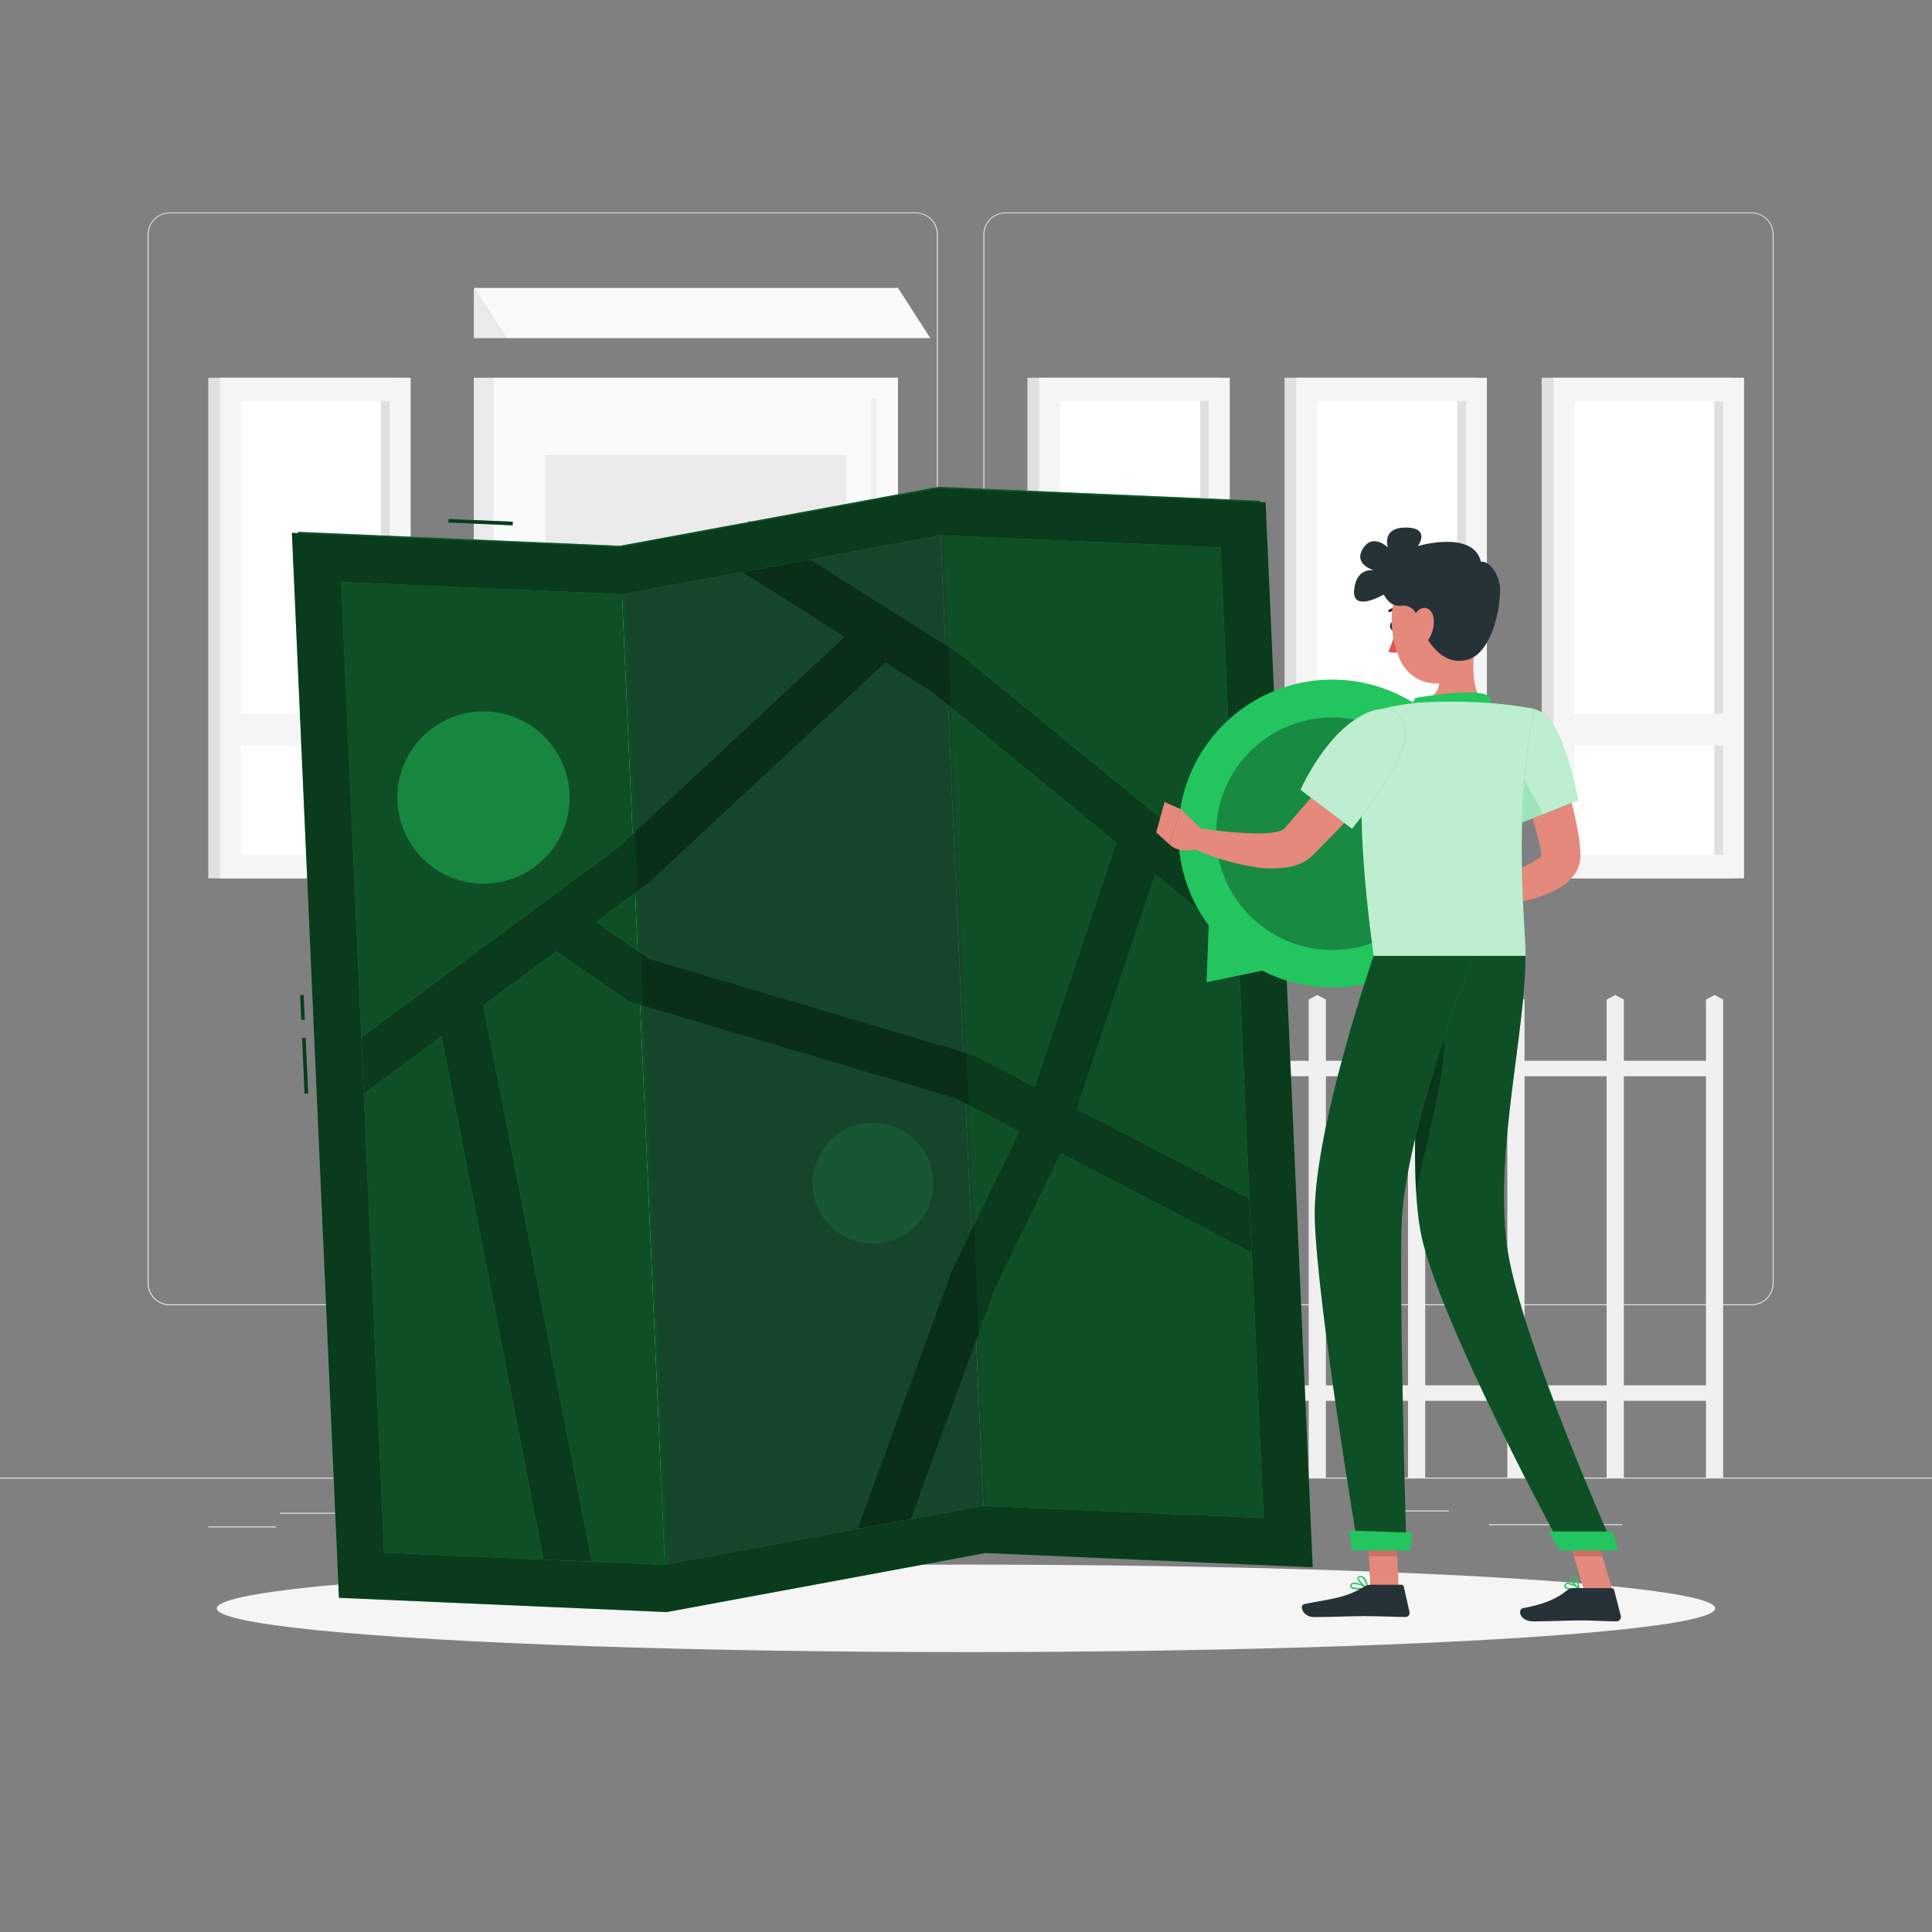 <svg xmlns="http://www.w3.org/2000/svg" viewBox="0 0 500 500"><rect x="0" y="0" width="500" height="500" fill="#808080" stroke="none"/><g id="freepik--background-complete--inject-45"><rect y="382.4" width="500" height="0.25" style="fill:#e6e6e6"></rect><rect x="385.39" y="394.47" width="34.4" height="0.25" style="fill:#e6e6e6"></rect><rect x="255.61" y="394.93" width="10.28" height="0.25" style="fill:#e6e6e6"></rect><rect x="355.58" y="390.91" width="19.36" height="0.25" style="fill:#e6e6e6"></rect><rect x="72.44" y="391.5" width="25.68" height="0.25" style="fill:#e6e6e6"></rect><rect x="53.9" y="395.05" width="17.54" height="0.25" style="fill:#e6e6e6"></rect><rect x="134.44" y="388.97" width="93.68" height="0.25" style="fill:#e6e6e6"></rect><path d="M237,337.8H43.91a5.71,5.71,0,0,1-5.7-5.71V60.66A5.71,5.71,0,0,1,43.91,55H237a5.71,5.71,0,0,1,5.71,5.71V332.09A5.71,5.71,0,0,1,237,337.8ZM43.91,55.2a5.46,5.46,0,0,0-5.45,5.46V332.09a5.46,5.46,0,0,0,5.45,5.46H237a5.47,5.47,0,0,0,5.46-5.46V60.66A5.47,5.47,0,0,0,237,55.2Z" style="fill:#e6e6e6"></path><path d="M453.31,337.8H260.21a5.72,5.72,0,0,1-5.71-5.71V60.66A5.72,5.72,0,0,1,260.21,55h193.1A5.71,5.71,0,0,1,459,60.66V332.09A5.71,5.71,0,0,1,453.31,337.8ZM260.21,55.2a5.47,5.47,0,0,0-5.46,5.46V332.09a5.47,5.47,0,0,0,5.46,5.46h193.1a5.47,5.47,0,0,0,5.46-5.46V60.66a5.47,5.47,0,0,0-5.46-5.46Z" style="fill:#e6e6e6"></path><polygon points="287.29 258.68 289.52 257.51 291.74 258.68 291.74 382.4 287.29 382.4 287.29 258.68" style="fill:#f0f0f0"></polygon><polygon points="312.99 258.68 315.22 257.51 317.44 258.68 317.44 382.4 312.99 382.4 312.99 258.68" style="fill:#f0f0f0"></polygon><polygon points="338.69 258.68 340.92 257.51 343.14 258.68 343.14 382.4 338.69 382.4 338.69 258.68" style="fill:#f0f0f0"></polygon><polygon points="364.39 258.68 366.62 257.51 368.84 258.68 368.84 382.4 364.39 382.4 364.39 258.68" style="fill:#f0f0f0"></polygon><polygon points="390.1 258.68 392.32 257.51 394.55 258.68 394.55 382.4 390.1 382.4 390.1 258.68" style="fill:#f0f0f0"></polygon><polygon points="415.8 258.68 418.02 257.51 420.25 258.68 420.25 382.4 415.8 382.4 415.8 258.68" style="fill:#f0f0f0"></polygon><polygon points="441.5 258.68 443.72 257.51 445.95 258.68 445.95 382.4 441.5 382.4 441.5 258.68" style="fill:#f0f0f0"></polygon><rect x="289.52" y="274.53" width="154.2" height="4" transform="translate(733.24 553.06) rotate(180)" style="fill:#f0f0f0"></rect><rect x="289.52" y="358.53" width="154.2" height="4" transform="translate(733.24 721.06) rotate(180)" style="fill:#f0f0f0"></rect><rect x="122.62" y="97.76" width="109.76" height="242.76" style="fill:#ebebeb"></rect><rect x="127.83" y="97.76" width="104.56" height="242.76" style="fill:#fafafa"></rect><rect x="64.24" y="172.36" width="231.74" height="93.55" transform="translate(399.25 39.03) rotate(90)" style="fill:#fafafa"></rect><rect x="167.45" y="91.48" width="25.31" height="77.95" transform="translate(310.56 -49.66) rotate(90)" style="fill:#ebebeb"></rect><rect x="152.43" y="253.95" width="55.36" height="77.95" transform="translate(473.03 112.81) rotate(90)" style="fill:#ebebeb"></rect><rect x="141.14" y="150.05" width="35.22" height="108.05" transform="translate(317.49 408.15) rotate(180)" style="fill:#ebebeb"></rect><rect x="183.87" y="150.05" width="35.22" height="108.05" transform="translate(402.95 408.15) rotate(180)" style="fill:#ebebeb"></rect><rect x="110.3" y="218.42" width="231.74" height="1.43" transform="translate(445.3 -7.03) rotate(90)" style="fill:#f0f0f0"></rect><path d="M219.08,209.1a4.69,4.69,0,1,1-4.69-4.69A4.7,4.7,0,0,1,219.08,209.1Z" style="fill:#e0e0e0"></path><path d="M220.92,208.13a4.7,4.7,0,1,1-4.69-4.69A4.69,4.69,0,0,1,220.92,208.13Z" style="fill:#fafafa"></path><rect x="122.62" y="340.52" width="20.94" height="20.94" style="fill:#ebebeb"></rect><rect x="143.57" y="340.52" width="109.81" height="20.94" transform="translate(396.94 701.97) rotate(180)" style="fill:#fafafa"></rect><rect x="122.62" y="361.46" width="41.88" height="20.94" style="fill:#ebebeb"></rect><rect x="164.51" y="361.46" width="109.81" height="20.94" transform="translate(438.82 743.86) rotate(180)" style="fill:#fafafa"></rect><rect x="265.89" y="97.76" width="49.36" height="129.56" style="fill:#e0e0e0"></rect><rect x="268.9" y="97.76" width="49.36" height="129.56" style="fill:#f5f5f5"></rect><rect x="234.88" y="143.27" width="117.4" height="38.53" transform="translate(456.12 -131.05) rotate(90)" style="fill:#fff"></rect><rect x="253.01" y="161.4" width="117.4" height="2.28" transform="translate(474.25 -149.17) rotate(90)" style="fill:#e0e0e0"></rect><rect x="271.14" y="184.75" width="44.88" height="8.16" style="fill:#f5f5f5"></rect><rect x="332.44" y="97.76" width="49.36" height="129.56" style="fill:#e0e0e0"></rect><rect x="335.45" y="97.76" width="49.36" height="129.56" style="fill:#f5f5f5"></rect><rect x="301.43" y="143.27" width="117.4" height="38.53" transform="translate(522.67 -197.6) rotate(90)" style="fill:#fff"></rect><rect x="319.56" y="161.4" width="117.4" height="2.28" transform="translate(540.8 -215.72) rotate(90)" style="fill:#e0e0e0"></rect><rect x="337.69" y="184.75" width="44.88" height="8.16" style="fill:#f5f5f5"></rect><rect x="398.98" y="97.76" width="49.36" height="129.56" style="fill:#e0e0e0"></rect><rect x="402" y="97.76" width="49.36" height="129.56" style="fill:#f5f5f5"></rect><rect x="367.98" y="143.27" width="117.4" height="38.53" transform="translate(589.22 -264.14) rotate(90)" style="fill:#fff"></rect><rect x="386.11" y="161.4" width="117.4" height="2.28" transform="translate(607.34 -282.27) rotate(90)" style="fill:#e0e0e0"></rect><rect x="404.24" y="184.75" width="44.88" height="8.16" style="fill:#f5f5f5"></rect><rect x="53.9" y="97.76" width="49.36" height="129.56" style="fill:#e0e0e0"></rect><rect x="56.92" y="97.76" width="49.36" height="129.56" style="fill:#f5f5f5"></rect><rect x="22.9" y="143.27" width="117.4" height="38.53" transform="translate(244.14 80.94) rotate(90)" style="fill:#fff"></rect><rect x="41.03" y="161.4" width="117.4" height="2.28" transform="translate(262.26 62.81) rotate(90)" style="fill:#e0e0e0"></rect><rect x="59.16" y="184.75" width="44.88" height="8.16" style="fill:#f5f5f5"></rect><polygon points="122.63 74.5 122.63 87.5 131 87.5 122.63 74.5" style="fill:#ebebeb"></polygon><polygon points="232.39 74.5 122.63 74.5 131 87.5 240.76 87.5 232.39 74.5" style="fill:#fafafa"></polygon></g><g id="freepik--Shadow--inject-45"><ellipse cx="250" cy="416.24" rx="193.89" ry="11.32" style="fill:#f5f5f5"></ellipse></g><g id="freepik--Map--inject-45"><polygon points="254.87 398.06 338.15 401.68 326.14 129.61 242.85 125.99 254.87 398.06" style="fill:#22C55E"></polygon><polygon points="254.87 398.06 338.15 401.68 326.14 129.61 242.85 125.99 254.87 398.06" style="opacity:0.6"></polygon><polygon points="172.42 413.33 254.87 398.06 242.85 125.99 160.4 141.26 172.42 413.33" style="fill:#22C55E"></polygon><polygon points="172.42 413.33 254.87 398.06 242.85 125.99 160.4 141.26 172.42 413.33" style="opacity:0.6"></polygon><polygon points="89.13 409.71 172.42 413.33 160.4 141.26 77.11 137.64 89.13 409.71" style="fill:#22C55E"></polygon><polygon points="89.13 409.71 172.42 413.33 160.4 141.26 77.11 137.64 89.13 409.71" style="opacity:0.6"></polygon><rect x="123.91" y="126.82" width="0.93" height="16.64" transform="translate(-16.04 253.52) rotate(-87.51)" style="fill:#22C55E"></rect><rect x="77.82" y="257.52" width="0.93" height="6.4" transform="translate(-11.44 3.71) rotate(-2.53)" style="fill:#22C55E"></rect><rect x="78.49" y="268.63" width="0.93" height="14.4" transform="translate(-12.09 3.75) rotate(-2.53)" style="fill:#22C55E"></rect><circle cx="125.12" cy="206.41" r="22.29" style="fill:#22C55E;opacity:0.6"></circle><circle cx="225.92" cy="306.19" r="15.62" transform="translate(-152.68 268.04) rotate(-47.82)" style="fill:#22C55E;opacity:0.2"></circle><path d="M331.49,314.44,278.74,287,299,226.34l22.3,18.25,7.72-9.43-80.45-65.84-54.68-34.47-6.5,10.3,31.14,19.63-58.36,54.35L84.31,275.25,91.55,285l22.71-16.8,27.18,139.37,11.95-2.33L125.11,260.21l18.86-14,18.73,13,84.6,25.07,16.42,8.56L246.3,328.81,222,395.36l11.44,4.18,24.11-66,17-35.07,51.33,26.74ZM168,248.11l-13.72-9.51,13.36-9.88.27-.21,61.23-57,12.25,7.73,47.48,38.85-21.1,63.18L251.89,273Z" style="fill:#22C55E"></path><polygon points="173.2 413.33 255.65 398.06 243.63 125.99 161.18 141.26 173.2 413.33" style="fill:#263238;opacity:0.3;mix-blend-mode:multiply"></polygon><circle cx="125.12" cy="206.41" r="22.29" style="opacity:0.1"></circle><path d="M331.49,314.44,278.74,287,299,226.34l22.3,18.25,7.72-9.43-80.45-65.84-54.68-34.47-6.5,10.3,31.14,19.63-58.36,54.35L84.31,275.25,91.55,285l22.71-16.8,27.18,139.37,11.95-2.33L125.11,260.21l18.86-14,18.73,13,84.6,25.07,16.42,8.56L246.3,328.81,222,395.36l11.44,4.18,24.11-66,17-35.07,51.33,26.74ZM168,248.11l-13.72-9.51,13.36-9.88.27-.21,61.23-57,12.25,7.73,47.48,38.85-21.1,63.18L251.89,273Z" style="opacity:0.7"></path><path d="M327.54,130l-84.81-3.68-82.46,15.26-84.72-3.68L87.72,413.51l84.82,3.69L255,401.93l84.73,3.69Zm-72,259.78-1.38-.06-1.36.26-81.09,15L99.4,401.83,88.3,150.63l71.44,3.1,1.39.06,1.36-.25,81.09-15,72.29,3.14L327,392.87Z" style="fill:#22C55E"></path><path d="M327.54,130l-84.81-3.68-82.46,15.26-84.72-3.68L87.72,413.51l84.82,3.69L255,401.93l84.73,3.69Zm-72,259.78-1.38-.06-1.36.26-81.09,15L99.4,401.83,88.3,150.63l71.44,3.1,1.39.06,1.36-.25,81.09-15,72.29,3.14L327,392.87Z" style="opacity:0.7"></path><rect x="123.91" y="126.82" width="0.93" height="16.64" transform="translate(-16.04 253.52) rotate(-87.51)" style="opacity:0.7"></rect><rect x="77.82" y="257.52" width="0.93" height="6.4" transform="translate(-11.44 3.71) rotate(-2.53)" style="opacity:0.7"></rect><rect x="78.49" y="268.63" width="0.93" height="14.4" transform="translate(-12.09 3.75) rotate(-2.53)" style="opacity:0.7"></rect></g><g id="freepik--Character--inject-45"><path d="M370.55,185.34a39.84,39.84,0,0,0-57.75,54.14l-.54,14.73,14.44-3a39.84,39.84,0,0,0,43.85-65.9Z" style="fill:#22C55E"></path><circle cx="344.81" cy="215.76" r="30.09" transform="translate(-16.92 29.75) rotate(-4.82)" style="fill:#22C55E"></circle><circle cx="344.81" cy="215.76" r="30.09" transform="translate(-16.92 29.75) rotate(-4.82)" style="opacity:0.3"></circle><polygon points="361.98 410.99 354.64 410.99 353.91 393.98 361.25 393.98 361.98 410.99" style="fill:#e4897b"></polygon><path d="M399.71,189.36c.64,1.26,1.17,2.38,1.68,3.58s1,2.37,1.51,3.56c1,2.39,1.84,4.82,2.62,7.29s1.51,5,2.07,7.56c.31,1.27.53,2.59.79,3.9s.41,2.64.52,4l.1,1,0,.26,0,.38a7.36,7.36,0,0,1,0,1.15,8.62,8.62,0,0,1-1.37,4,12.42,12.42,0,0,1-4.35,3.92,30.8,30.8,0,0,1-8,3,70.11,70.11,0,0,1-15.43,1.85l-.7-5.47A130.25,130.25,0,0,0,392.72,225a26.68,26.68,0,0,0,5.54-2.91c.67-.49,1.12-1.08,1-1.1a.93.93,0,0,0-.22.54,1.8,1.8,0,0,0,0,.22s0,.06,0,0l0-.1,0-.21-.16-.82a85.1,85.1,0,0,0-3.78-13.29c-.8-2.22-1.67-4.43-2.56-6.63s-1.87-4.43-2.77-6.45Z" style="fill:#e4897b"></path><path d="M398.41,184c6.38,3,10,23.1,10,23.1l-15.57,6.21a116.48,116.48,0,0,1-5.5-17.15C385.2,186.9,391.9,180.9,398.41,184Z" style="fill:#22C55E"></path><path d="M398.41,184c6.38,3,10,23.1,10,23.1l-15.57,6.21a116.48,116.48,0,0,1-5.5-17.15C385.2,186.9,391.9,180.9,398.41,184Z" style="fill:#fff;opacity:0.7"></path><polygon points="417.14 410.99 409.79 410.99 404.73 393.98 412.08 393.98 417.14 410.99" style="fill:#e4897b"></polygon><polygon points="353.91 393.98 354.28 402.75 361.63 402.75 361.26 393.98 353.91 393.98" style="fill:#ce6f64"></polygon><polygon points="412.08 393.98 404.73 393.98 407.34 402.75 414.69 402.75 412.08 393.98" style="fill:#ce6f64"></polygon><path d="M369.43,247.36S363.34,299,367.91,320c5,23,36.53,81.06,36.53,81.06H417.9s-25.09-56.17-27.95-79c-3.1-24.75,4.84-54.64,4.84-74.71Z" style="fill:#22C55E"></path><path d="M369.43,247.36S363.34,299,367.91,320c5,23,36.53,81.06,36.53,81.06H417.9s-25.09-56.17-27.95-79c-3.1-24.75,4.84-54.64,4.84-74.71Z" style="opacity:0.6"></path><path d="M380.61,229l-5.13-1.84.16,9.39s4.15.27,6.45-2.43Z" style="fill:#e4897b"></path><polygon points="369 226.82 369.5 234.57 375.64 236.54 375.48 227.16 369 226.82" style="fill:#e4897b"></polygon><path d="M361.13,162c.12.58-.09,1.11-.47,1.19s-.78-.33-.9-.91.09-1.12.47-1.19S361,161.39,361.13,162Z" style="fill:#263238"></path><path d="M361.09,163.07a21.26,21.26,0,0,1-1.78,5.53,3.42,3.42,0,0,0,2.88,0Z" style="fill:#de5753"></path><path d="M359.63,158.41a.36.36,0,0,1-.29-.16.34.34,0,0,1,.11-.48,3.44,3.44,0,0,1,3.17-.09.35.35,0,0,1,.17.46.34.34,0,0,1-.46.17,2.74,2.74,0,0,0-2.51.05A.41.41,0,0,1,359.63,158.41Z" style="fill:#263238"></path><path d="M382.28,163c-1.06,5.37-2.11,15.22,1.65,18.81,0,0-1.47,5.45-11.45,5.45-11,0-5.25-5.45-5.25-5.45,6-1.44,5.84-5.88,4.79-10.06Z" style="fill:#e4897b"></path><path d="M365.06,182.83l1.22-2.19s19-3.47,19.53.39a7.39,7.39,0,0,1-.25,2.42Z" style="fill:#22C55E"></path><path d="M406.71,411.37a2.36,2.36,0,0,1-1.77-.49.68.68,0,0,1,0-.82.81.81,0,0,1,.54-.41c1.08-.26,3.1,1.14,3.19,1.2a.17.17,0,0,1-.06.31A9.32,9.32,0,0,1,406.71,411.37Zm-.92-1.4a.78.78,0,0,0-.22,0,.48.48,0,0,0-.32.23c-.16.29-.06.41,0,.45.31.41,1.81.42,2.91.24A5.74,5.74,0,0,0,405.79,410Z" style="fill:#22C55E"></path><path d="M408.58,411.17a.11.11,0,0,1-.08,0c-.76-.41-2.23-2-2.08-2.84a.57.57,0,0,1,.56-.45,1,1,0,0,1,.74.22c.85.7,1,2.82,1,2.91a.16.16,0,0,1-.08.16A.14.14,0,0,1,408.58,411.17Zm-1.48-3H407c-.23,0-.25.13-.26.18-.09.48.85,1.7,1.6,2.27a4.19,4.19,0,0,0-.86-2.3A.64.64,0,0,0,407.1,408.19Z" style="fill:#22C55E"></path><path d="M351.69,411.37c-.95,0-1.86-.13-2.16-.56a.66.66,0,0,1,0-.76.88.88,0,0,1,.55-.4c1.23-.34,3.79,1.13,3.9,1.19a.17.17,0,0,1,.09.18.17.17,0,0,1-.14.14A13.12,13.12,0,0,1,351.69,411.37Zm-1.17-1.43a1.66,1.66,0,0,0-.33,0,.55.55,0,0,0-.35.25c-.12.21-.07.32,0,.38.34.48,2.2.49,3.57.29A7.93,7.93,0,0,0,350.52,409.94Z" style="fill:#22C55E"></path><path d="M353.91,411.17l-.08,0c-.88-.4-2.64-2-2.5-2.82,0-.19.17-.44.64-.48a1.25,1.25,0,0,1,1,.3c.93.76,1.13,2.74,1.14,2.82a.18.18,0,0,1-.07.16A.21.21,0,0,1,353.91,411.17Zm-1.8-3H352c-.31,0-.33.16-.34.2-.08.5,1.11,1.74,2,2.29a4.18,4.18,0,0,0-1-2.27A1,1,0,0,0,352.11,408.19Z" style="fill:#22C55E"></path><path d="M407.09,411H417a.76.76,0,0,1,.75.52l1.73,6.73a1.16,1.16,0,0,1-1.28,1.34c-3.45,0-5.13-.22-9.47-.22-2.67,0-8.18.24-11.86.24s-4.18-3.14-2.67-3.43c6.78-1.28,9.33-3,11.5-4.71A2.29,2.29,0,0,1,407.09,411Z" style="fill:#263238"></path><path d="M354.69,410.14h8a.63.63,0,0,1,.62.5l1.46,6.53a1.07,1.07,0,0,1-1.06,1.31c-2.9-.05-7.08-.22-10.71-.22-4.26,0-7.93.23-12.92.23-3,0-3.85-3.05-2.59-3.32,5.75-1.26,10.44-1.39,15.41-4.46A3.41,3.41,0,0,1,354.69,410.14Z" style="fill:#263238"></path><path d="M364.45,194.62c-3.47,4.07-7,8-10.6,12s-7.28,7.8-11.05,11.63L340,221.07l-.43.42a9.35,9.35,0,0,1-.76.67,10,10,0,0,1-1.57,1,12.13,12.13,0,0,1-3,1.1,25.83,25.83,0,0,1-9.58.12,64.48,64.48,0,0,1-16.07-4.83l1.64-5.27a109.11,109.11,0,0,0,15.12,1.42,31.69,31.69,0,0,0,3.46-.17,11.4,11.4,0,0,0,2.79-.61,3.23,3.23,0,0,0,.73-.39c.05-.05.08-.08.07-.1h0l.1-.11.16-.19,2.58-3,10.36-12c3.47-4,7-8,10.5-11.9Z" style="fill:#e4897b"></path><path d="M391.94,197.22l-4.64-1a116.48,116.48,0,0,0,5.5,17.15l6.43-2.57C397.91,207.35,394.57,202.28,391.94,197.22Z" style="fill:#22C55E;opacity:0.2"></path><path d="M352.5,200.61c-.21,3.86-.25,8.57,0,14.31l6.83-16.66Z" style="fill:#22C55E"></path><path d="M311.22,214.8l-5.59-5.37-3.08,9s2.14,2.66,7.31,1.27Z" style="fill:#e4897b"></path><polygon points="301.39 207.57 299.22 215.44 302.55 218.45 305.63 209.43 301.39 207.57" style="fill:#e4897b"></polygon><path d="M380.26,156.84c1,7.23,1.95,11.4-.92,15.79-4.31,6.6-13.77,5.1-16.91-1.68-2.82-6.1-4-16.89,2.44-21.13A9.94,9.94,0,0,1,380.26,156.84Z" style="fill:#e4897b"></path><path d="M388.22,153c.1-4.67-3.24-8.07-4.94-7.57-2-8.37-16.3-4.12-16.3-4.12s3.33-4.75-3.13-4.77-4.65,5.15-4.65,5.15-3.93-3.85-6.49.32,3,5.62,3,5.62-4.64-1.07-5.25,5,7.65,1.23,7.65,1.23c1.4,2.58,3.05,3.09,4.65,2.88a3.66,3.66,0,0,1,3.91,2.55c2.31,7,6.73,13.31,13.32,11.38C385.26,169.11,388.07,159.83,388.22,153Z" style="fill:#263238"></path><path d="M371,159.93a8.29,8.29,0,0,1-1.07,5.19c-1.23,2-3.08,1.29-3.78-.76-.63-1.85-.75-5.13,1-6.47S370.71,157.77,371,159.93Z" style="fill:#e4897b"></path><path d="M373.11,265.11c-1.22-3.58-3.49.12-5.85,6.09-.83,11.84-1.44,26-.76,37.3C369.23,294.57,375.8,273,373.11,265.11Z" style="opacity:0.3"></path><path d="M355.5,247.36s-16,46.11-15.22,68.52c.83,23.3,11.27,85.17,11.27,85.17H364s-1.84-60.51-1.29-83.4c.61-24.95,18.62-70.29,18.62-70.29Z" style="fill:#22C55E"></path><path d="M355.5,247.36s-16,46.11-15.22,68.52c.83,23.3,11.27,85.17,11.27,85.17H364s-1.84-60.51-1.29-83.4c.61-24.95,18.62-70.29,18.62-70.29Z" style="opacity:0.6"></path><path d="M400.83,396.33c-.06,0,2.85,4.93,2.85,4.93h15.14l-1.49-4.93Z" style="fill:#22C55E"></path><path d="M349.15,396.1c-.06,0,.7,5.16.7,5.16H365l.41-4.61Z" style="fill:#22C55E"></path><path d="M355.93,183.86s-7.82,8.84-.43,63.5h39.29c.27-6-3.52-35.45,2.3-63.87a100.85,100.85,0,0,0-13.16-1.66,140.87,140.87,0,0,0-16.7,0A74.19,74.19,0,0,0,355.93,183.86Z" style="fill:#22C55E"></path><path d="M355.93,183.86s-7.82,8.84-.43,63.5h39.29c.27-6-3.52-35.45,2.3-63.87a100.85,100.85,0,0,0-13.16-1.66,140.87,140.87,0,0,0-16.7,0A74.19,74.19,0,0,0,355.93,183.86Z" style="fill:#fff;opacity:0.7"></path><path d="M363.76,190.36c-.09,7-13.84,24.13-13.84,24.13L336.58,204.4s4.24-9.64,11-15.73C356.19,180.86,363.86,182.14,363.76,190.36Z" style="fill:#22C55E"></path><path d="M363.76,190.36c-.09,7-13.84,24.13-13.84,24.13L336.58,204.4s4.24-9.64,11-15.73C356.19,180.86,363.86,182.14,363.76,190.36Z" style="fill:#fff;opacity:0.7"></path></g></svg>
